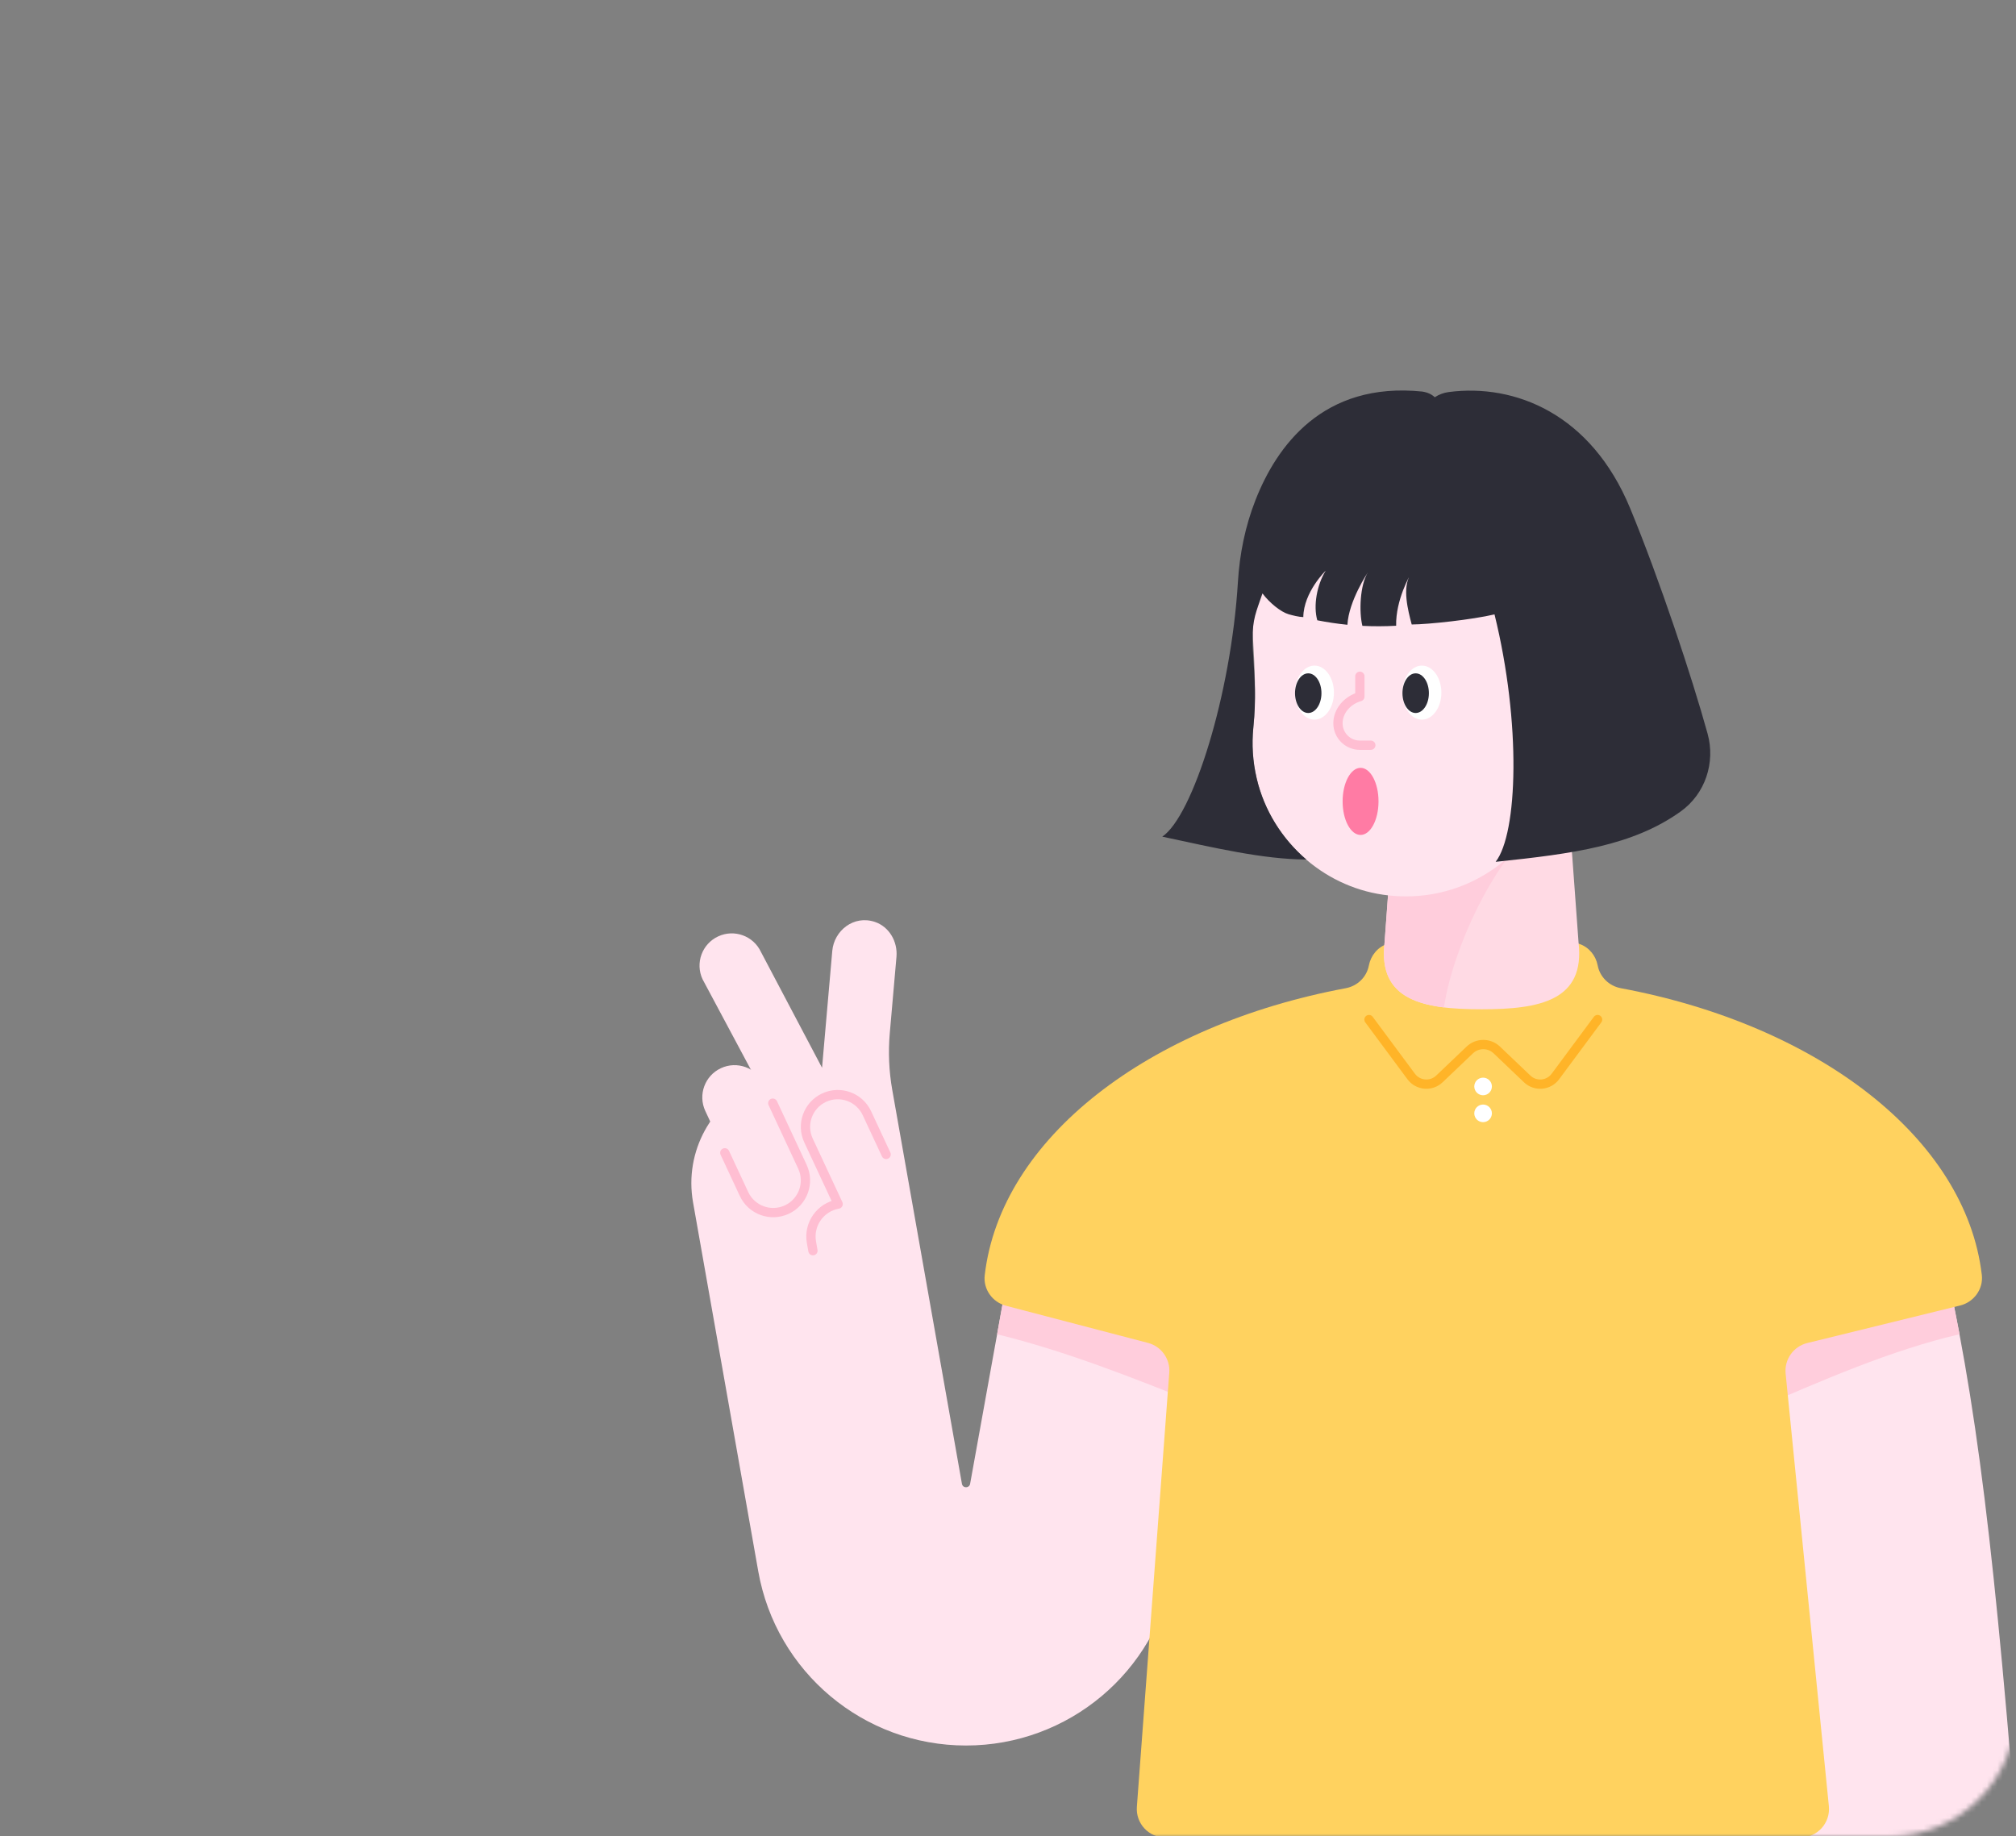 <svg width="382" height="348" viewBox="0 0 382 348" fill="none" xmlns="http://www.w3.org/2000/svg">
<rect x="0" y="0" width="382" height="348" fill="#808080" stroke="none"/>
<mask id="mask0" mask-type="alpha" maskUnits="userSpaceOnUse" x="0" y="0" width="382" height="348">
<path d="M382 324C382 337.255 371.255 348 358 348L24 348C10.745 348 2.95782e-05 337.255 2.84194e-05 324L2.19259e-06 24C1.03382e-06 10.745 10.745 1.93855e-06 24 7.79773e-07L358 -2.84194e-05C371.255 -2.95782e-05 382 10.745 382 24L382 324Z" fill="#3C6EE6"/>
</mask>
<g mask="url(#mask0)">
<path d="M381.985 345.69C377.246 287.057 373.779 260.237 366.286 229.83L324.242 230.545C331.59 262.932 325.851 297.881 330.319 348.218H382.12C382.051 347.379 382 346.537 381.985 345.69Z" fill="#FFE4EE"/>
<path d="M222.408 297.767L231.079 248.757L191.154 240.559L183.823 281.188C183.667 282.054 182.423 282.052 182.27 281.186L169.069 206.54C168.443 202.996 168.286 199.384 168.599 195.797L169.867 181.314C170.116 178.451 168.501 175.621 165.779 174.706C161.778 173.36 158.042 176.347 157.703 180.209L155.765 202.347L144.192 180.401C142.765 177.345 139.134 176.025 136.076 177.45C133.018 178.875 131.696 182.511 133.123 185.571L143.552 205.089C134.898 208.838 129.611 218.145 131.32 227.842L143.676 297.758C147.051 316.856 163.647 330.778 183.042 330.778C202.435 330.778 219.028 316.863 222.408 297.767Z" fill="#FFE4EE"/>
<path d="M140.978 226.26L133.647 210.54C132.221 207.482 133.544 203.848 136.6 202.423C139.657 200.998 143.291 202.321 144.716 205.376L152.047 221.097C153.473 224.154 152.15 227.788 149.094 229.213C146.037 230.639 142.403 229.318 140.978 226.26Z" fill="#FFE4EE"/>
<path d="M146.429 209.051L152.047 221.1C153.473 224.157 152.15 227.791 149.094 229.216C146.037 230.641 142.403 229.318 140.978 226.263L137.338 218.458" stroke="#FFBED2" stroke-width="1.759" stroke-miterlimit="10" stroke-linecap="round" stroke-linejoin="round"/>
<path d="M167.909 218.764L164.269 210.959C162.844 207.902 159.21 206.579 156.153 208.006C153.095 209.432 151.772 213.065 153.2 216.123L158.818 228.172C155.423 228.771 153.157 232.008 153.755 235.4L154.038 237.013" stroke="#FFBED2" stroke-width="1.759" stroke-miterlimit="10" stroke-linecap="round" stroke-linejoin="round"/>
<path d="M227.954 266.428L231.079 248.757L191.155 240.56L188.936 252.847C201.712 255.973 214.755 261.087 227.954 266.428Z" fill="#FFCDDC"/>
<path d="M368.592 239.642L328.048 247.922C329.369 254.214 330.655 260.673 331.899 267.385C345.254 261.565 358.442 255.821 371.301 252.845C370.458 248.368 369.56 244.001 368.592 239.642Z" fill="#FFCDDC"/>
<path d="M217.527 254.483C220.056 255.145 221.752 257.519 221.558 260.127L215.417 342.398C215.182 345.539 217.668 348.219 220.82 348.219H341.151C344.356 348.219 346.859 345.451 346.541 342.264L338.348 260.306C338.079 257.622 339.826 255.149 342.446 254.507L371.408 247.397C374.029 246.755 375.838 244.274 375.522 241.596C372.477 215.672 344.499 194.248 307.128 187.267C304.915 186.853 303.159 185.165 302.737 182.955C302.378 181.077 301.073 179.481 299.261 178.873C287.116 174.785 274.98 174.789 262.857 178.873C261.045 179.483 259.74 181.077 259.381 182.955C258.961 185.167 257.205 186.855 254.99 187.269C217.587 194.257 189.594 215.713 186.589 241.664C186.282 244.312 188.047 246.772 190.626 247.446L217.527 254.483Z" fill="#FFD25F"/>
<path d="M302.718 193.211L294.721 203.999C293.439 205.729 290.931 205.945 289.374 204.457L283.619 198.97C282.186 197.602 279.933 197.602 278.499 198.97L272.744 204.457C271.187 205.942 268.678 205.727 267.397 203.999L259.4 193.211" stroke="#FFB428" stroke-width="1.759" stroke-miterlimit="10" stroke-linecap="round" stroke-linejoin="round"/>
<path d="M281.021 207.555C281.943 207.555 282.69 206.808 282.69 205.886C282.69 204.965 281.943 204.218 281.021 204.218C280.1 204.218 279.353 204.965 279.353 205.886C279.353 206.808 280.1 207.555 281.021 207.555Z" fill="white"/>
<path d="M281.021 212.651C281.943 212.651 282.69 211.904 282.69 210.983C282.69 210.061 281.943 209.314 281.021 209.314C280.1 209.314 279.353 210.061 279.353 210.983C279.353 211.904 280.1 212.651 281.021 212.651Z" fill="white"/>
<path d="M296.308 140.278H265.159L262.353 178.607C261.075 189.598 269.667 191.262 280.732 191.262C291.797 191.262 300.387 189.598 299.111 178.607L296.308 140.278Z" fill="#FFDAE4"/>
<path d="M289.189 158.854C283.3 163.526 275.346 179.245 273.609 190.905C267.155 190.118 262.606 187.769 262.252 181.483C262.269 180.299 262.297 179.332 262.335 178.818C262.344 178.748 262.346 178.679 262.354 178.609L263.733 159.775L289.189 158.854Z" fill="#FFCDDC"/>
<path d="M237.336 118.433C237.336 98.084 254.325 81.702 274.891 82.694C293.134 83.575 308.071 98.6 308.863 116.848C309.226 125.231 306.691 132.993 302.187 139.249C298.197 144.792 294.616 150.602 290.953 156.367C285.094 165.587 274.189 171.283 262.123 169.559C250.458 167.893 240.816 159.006 238.126 147.534C237.351 144.231 237.172 141.013 237.479 137.939C238.062 132.137 237.74 126.3 237.396 120.479C237.358 119.805 237.336 119.122 237.336 118.433Z" fill="#FFE4EE"/>
<path d="M269.429 136.373C271.466 136.373 273.118 134.081 273.118 131.254C273.118 128.427 271.466 126.136 269.429 126.136C267.391 126.136 265.74 128.427 265.74 131.254C265.74 134.081 267.391 136.373 269.429 136.373Z" fill="white"/>
<path d="M268.247 135.114C269.63 135.114 270.752 133.432 270.752 131.357C270.752 129.282 269.63 127.6 268.247 127.6C266.863 127.6 265.742 129.282 265.742 131.357C265.742 133.432 266.863 135.114 268.247 135.114Z" fill="#2D2D37"/>
<path d="M249.072 136.373C251.109 136.373 252.761 134.081 252.761 131.254C252.761 128.427 251.109 126.136 249.072 126.136C247.034 126.136 245.383 128.427 245.383 131.254C245.383 134.081 247.034 136.373 249.072 136.373Z" fill="white"/>
<path d="M247.89 135.114C249.273 135.114 250.395 133.432 250.395 131.357C250.395 129.282 249.273 127.6 247.89 127.6C246.506 127.6 245.385 129.282 245.385 131.357C245.385 133.432 246.506 135.114 247.89 135.114Z" fill="#2D2D37"/>
<path d="M247.53 162.884C239.332 162.835 230.198 160.682 220.234 158.546C225.999 154.654 233.26 131.75 234.566 110.281C234.888 104.97 235.95 99.719 237.894 94.767C241.882 84.598 250.641 72.274 269.502 74.201C270.501 74.356 271.262 74.709 271.868 75.278C272.666 74.749 273.579 74.414 274.531 74.29C287.051 72.671 301.485 78.398 308.898 96.346C314.471 109.843 320.605 128.334 323.562 139.034C325.079 144.526 323.11 150.451 318.476 153.767C309.391 160.266 298.155 161.781 283.401 163.317C287.593 157.934 288.274 137.077 283.187 116.428C278.98 117.42 270.716 118.323 267.496 118.34C266.78 115.621 265.674 111.39 267.247 108.864C267.247 108.864 264.43 113.667 264.548 118.581C262.423 118.702 260.291 118.709 258.151 118.6C257.492 115.922 257.692 110.878 259.186 108.476C259.186 108.476 255.567 113.842 255.313 118.395C253.416 118.207 251.513 117.919 249.606 117.546C248.823 114.804 249.523 110.838 251.2 108.143C251.2 108.143 247.02 112.19 246.956 116.94C246.136 116.925 244.942 116.622 244.184 116.404C242.701 115.978 240.561 114.247 239.217 112.453C238.005 116.044 237.339 117.226 237.339 121.226C237.339 121.916 237.361 122.598 237.399 123.275C237.743 129.095 238.063 132.14 237.482 137.941C237.175 141.016 237.354 144.234 238.129 147.536C239.552 153.613 242.938 158.947 247.53 162.884Z" fill="#2D2D37"/>
<path d="M257.806 145.507C255.929 145.507 254.405 148.353 254.405 151.865C254.405 155.377 255.929 158.223 257.806 158.223C259.684 158.223 261.207 155.377 261.207 151.865C261.207 148.353 259.686 145.507 257.806 145.507Z" fill="#FF7BA4"/>
<path d="M259.75 141.22H257.674C255.38 141.22 253.522 139.362 253.522 137.068C253.522 134.774 255.24 132.709 257.674 132.011V128.151" stroke="#FFBED2" stroke-width="1.759" stroke-miterlimit="10" stroke-linecap="round" stroke-linejoin="round"/>
</g>
</svg>
